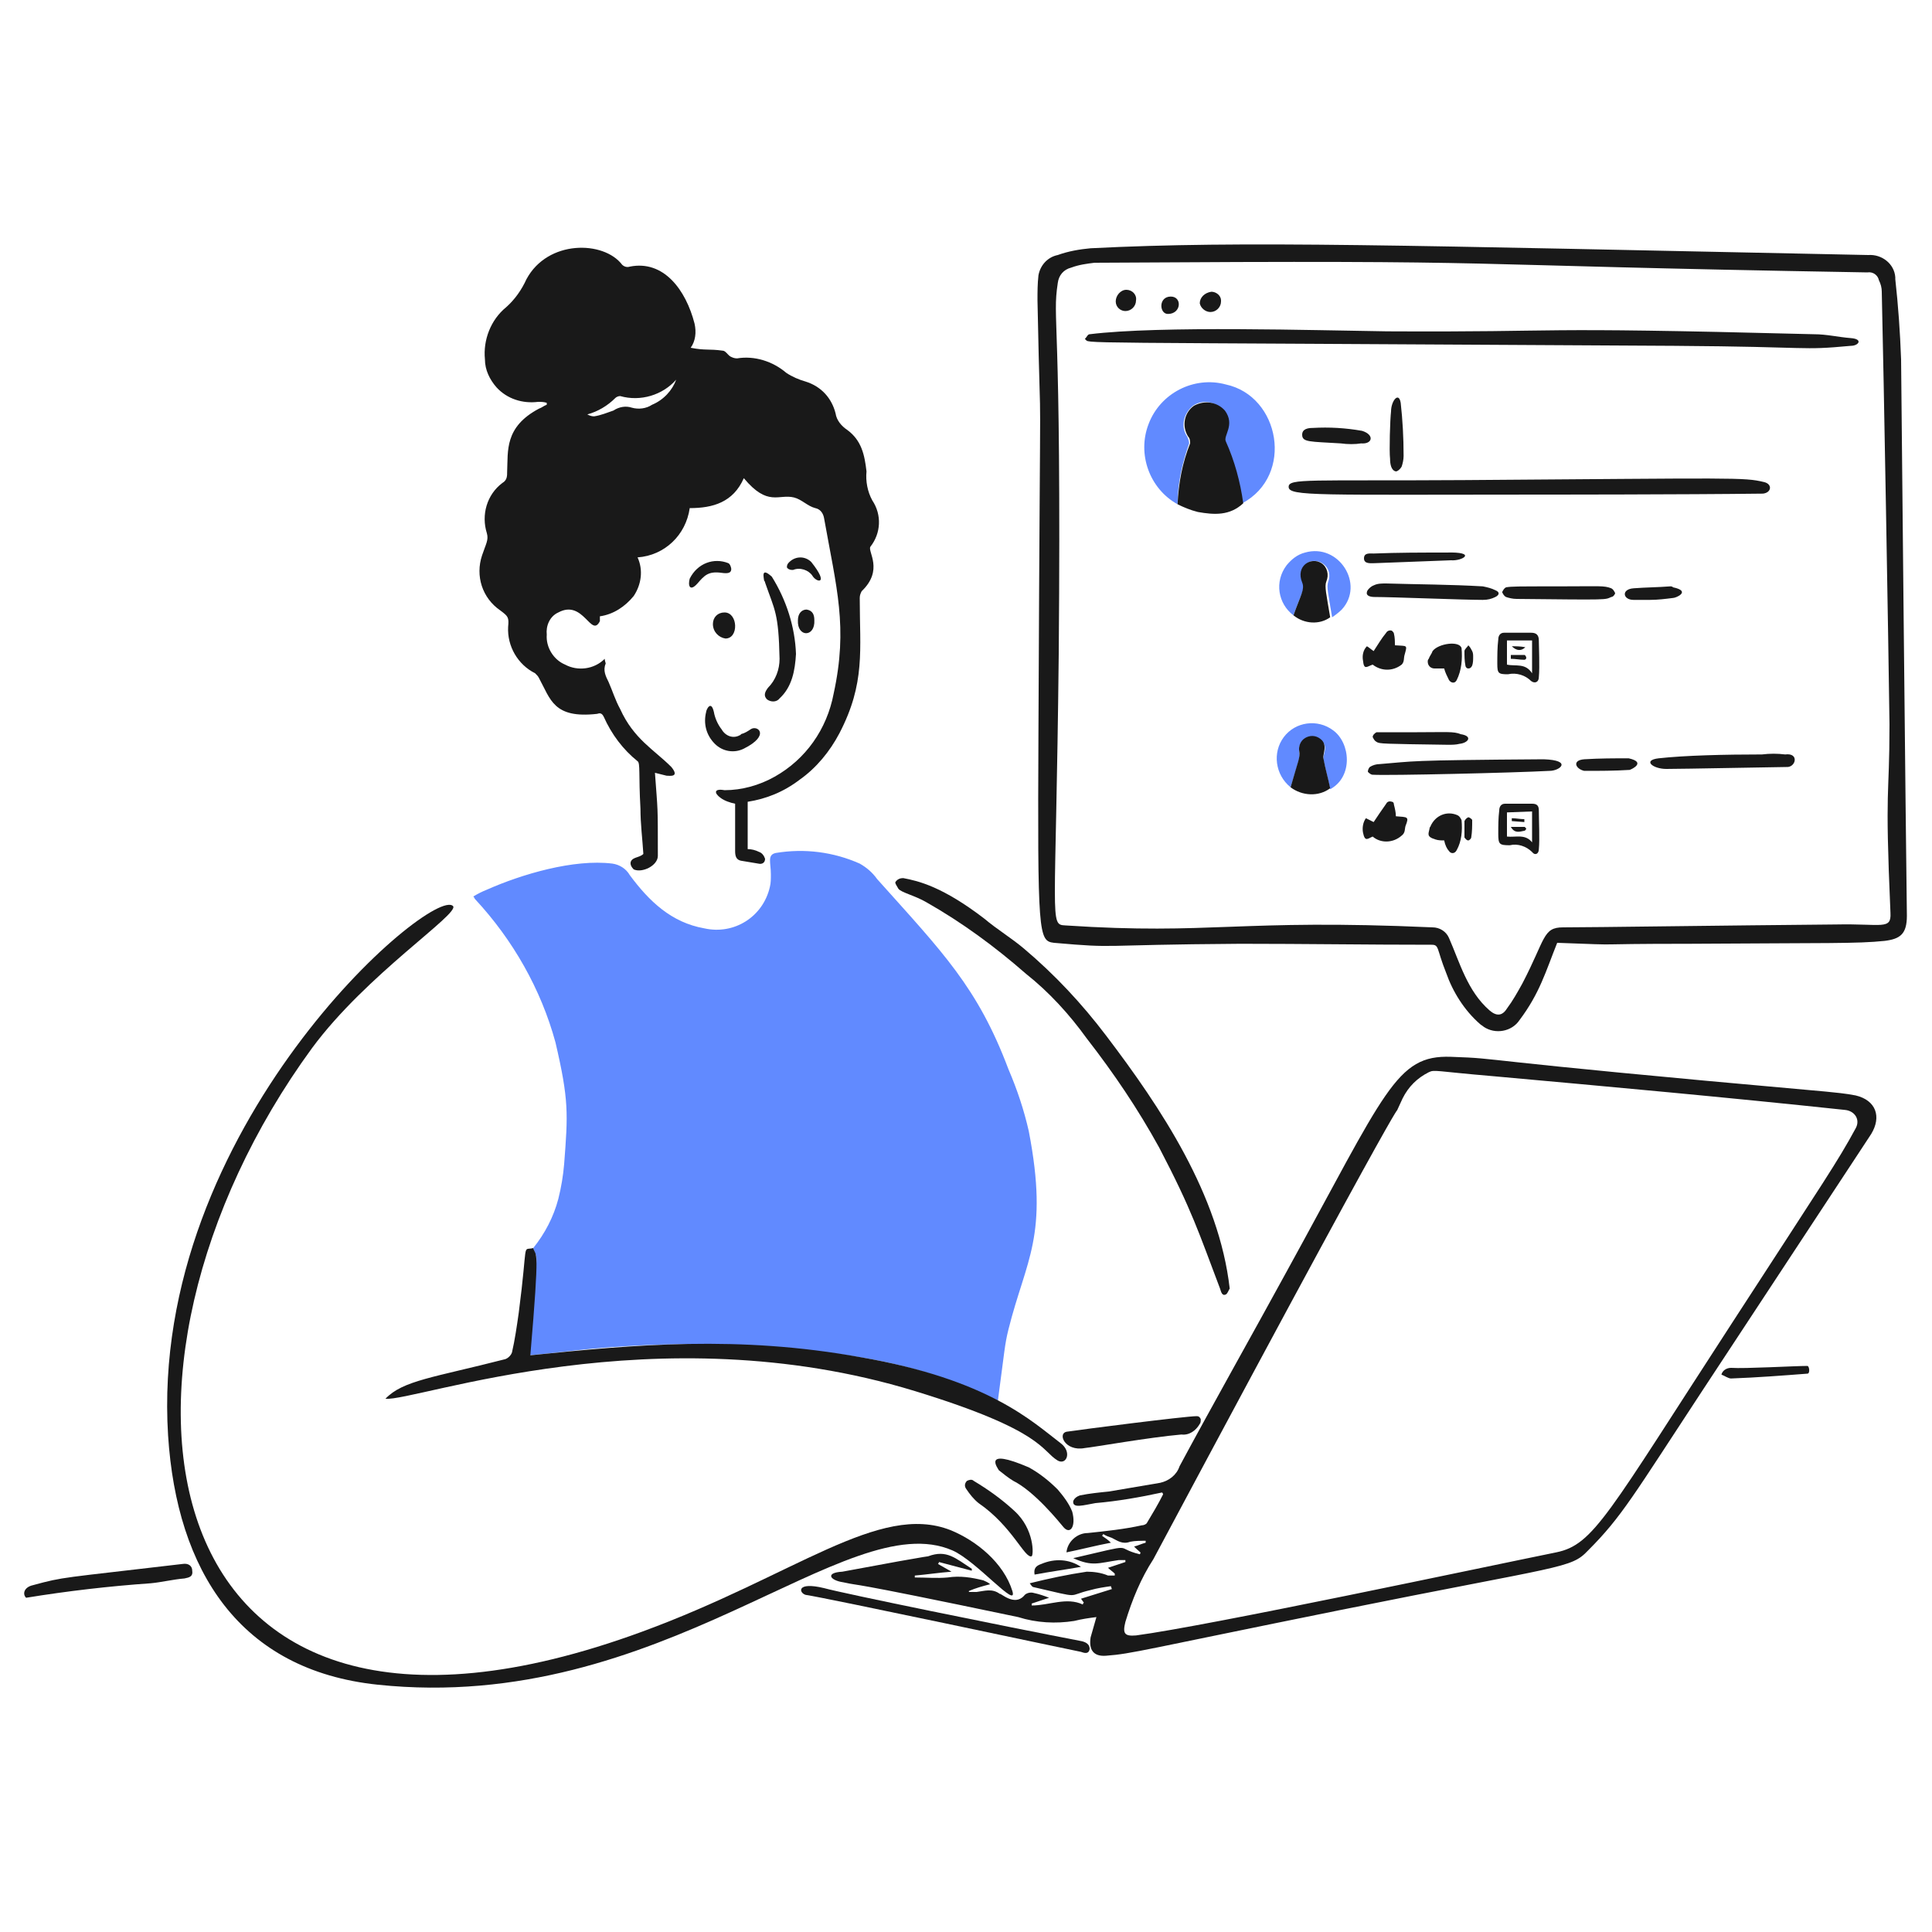 <?xml version="1.0" encoding="utf-8"?>
<!-- Generator: Adobe Illustrator 21.1.0, SVG Export Plug-In . SVG Version: 6.00 Build 0)  -->
<svg version="1.1" id="Layer_1" xmlns="http://www.w3.org/2000/svg" xmlns:xlink="http://www.w3.org/1999/xlink" x="0px" y="0px"
	 viewBox="0 0 200 200" style="enable-background:new 0 0 200 200;" xml:space="preserve">
<style type="text/css">
	.st0{fill:#618AFF;}
	.st1{fill:#191919;}
</style>
<path class="st0" d="M55.2,129.2c1.2-1.5,2.1-3.2,2.6-5.1c0.3-1.2,0.5-2.4,0.6-3.6c0.4-5.2,0.5-6.6-0.9-12.6
	c-1.5-5.5-4.4-10.6-8.3-14.8c-0.1-0.1-0.1-0.2-0.2-0.3c0.5-0.3,0.9-0.5,1.4-0.7c3.6-1.6,9-3.2,13-2.7c0.7,0.1,1.4,0.5,1.8,1.2
	c2,2.7,4.3,4.9,7.7,5.5c3.1,0.7,6.1-1.2,6.8-4.3c0.1-0.4,0.1-0.8,0.1-1.3c0-1.2-0.4-2,0.5-2.2c3-0.5,6-0.1,8.7,1.1
	c0.7,0.4,1.3,0.9,1.8,1.6c6.8,7.6,10.4,11.2,13.6,19.7c0.9,2.1,1.6,4.2,2.1,6.4c2.1,10.9-0.3,13.3-2.1,20.5
	c-0.4,1.6-0.4,2.2-1.1,7.4c-4.5-2.2-9.3-3.7-14.3-4.5c-9.1-1.5-18.3-1.7-27.5-0.9c-2.2,0.2-4.4,0.5-6.7,0.7c0-0.2,0-0.4,0-0.6
	C55.7,128.2,55.7,130.8,55.2,129.2z"/>
<path class="st1" d="M77.4,83v4.9c0.4,0,0.8,0.1,1.2,0.3c0.3,0.1,0.5,0.4,0.6,0.7c0,0.4-0.3,0.6-0.7,0.5c-0.6-0.1-1.2-0.2-1.8-0.3
	c-0.5-0.1-0.6-0.5-0.6-1c0-1.6,0-3.3,0-4.9c-0.5-0.1-1.1-0.3-1.5-0.6c-0.7-0.5-0.7-1,0.4-0.8c1.8,0,3.6-0.5,5.2-1.4
	c3.2-1.8,5.4-4.9,6.1-8.6c1.5-6.9,0.3-10.9-1-18.2c-0.1-0.5-0.4-0.9-0.9-1c-0.8-0.2-1.4-0.9-2.2-1.1c-1.6-0.4-2.7,1-5.2-2
	c-1.1,2.5-3.2,3.1-5.6,3.1c-0.4,2.8-2.6,4.9-5.4,5.1c0.6,1.3,0.4,2.8-0.4,4c-0.9,1.1-2.1,1.9-3.5,2.1c0,0.2,0,0.3,0,0.5
	c-0.9,1.8-1.7-2.3-4.3-0.9c-0.9,0.4-1.3,1.4-1.2,2.3c-0.1,1.3,0.7,2.6,1.9,3.1c1.3,0.7,3,0.5,4.1-0.6c0,0.2,0.1,0.4,0.1,0.5
	c-0.3,0.7,0,1.3,0.3,1.9c0.4,0.9,0.7,1.9,1.2,2.8c1.4,3.1,3.5,4.2,5.3,6c0.9,1.1-0.2,0.9-0.5,0.9c-0.4-0.1-0.8-0.2-1.2-0.3
	c0.3,4.2,0.3,3.1,0.3,8.6c0,1-1.6,1.8-2.5,1.4c-0.2-0.2-0.4-0.5-0.3-0.8c0.2-0.5,0.9-0.4,1.3-0.8c-0.1-1.6-0.3-3.1-0.3-4.7
	c-0.2-3.5,0-4.7-0.3-4.9c-1.5-1.2-2.7-2.8-3.5-4.6c-0.2-0.4-0.4-0.4-0.7-0.3c-4.5,0.5-4.8-1.5-6-3.7c-0.1-0.2-0.2-0.3-0.4-0.5
	c-1.8-0.9-2.9-2.8-2.8-4.8c0.1-1,0-1.1-0.8-1.7c-1.9-1.3-2.6-3.6-1.9-5.7c0.4-1.2,0.7-1.6,0.5-2.3c-0.6-1.9,0-4,1.6-5.2
	c0.5-0.3,0.5-0.7,0.5-1.2c0.1-2.1-0.3-4.6,3.3-6.5c0.3-0.1,0.5-0.3,0.8-0.4c0-0.1,0-0.1,0-0.2c-0.3-0.1-0.6-0.1-0.9-0.1
	c-1.6,0.2-3.2-0.3-4.3-1.5c-0.7-0.8-1.2-1.8-1.2-2.9c-0.2-2,0.6-4.1,2.2-5.4c0.9-0.8,1.6-1.8,2.1-2.9c2.2-4.1,8-4,9.9-1.5
	c0.2,0.2,0.5,0.3,0.8,0.2c3.5-0.7,5.8,2.4,6.7,5.9c0.2,0.9,0.1,1.8-0.4,2.5c1.5,0.3,1.9,0.1,3.3,0.3c0.3,0,0.5,0.4,0.8,0.6
	c0.2,0.1,0.4,0.2,0.7,0.2c1.8-0.3,3.7,0.3,5.1,1.5c0.6,0.4,1.3,0.7,2,0.9c1.6,0.5,2.7,1.7,3.1,3.3c0.1,0.7,0.6,1.3,1.2,1.7
	c1.5,1.1,1.8,2.6,2,4.3c-0.1,1,0.1,2.1,0.6,3c1,1.5,0.9,3.4-0.2,4.8c-0.3,0.5,1.4,2.4-0.9,4.6c-0.1,0.2-0.2,0.4-0.2,0.7
	c0,5.4,0.6,8.8-2.1,14c-1,1.9-2.4,3.6-4.1,4.8C81.1,82,79.3,82.7,77.4,83z M70,39.3c-1.4,1.6-3.7,2.3-5.8,1.7
	c-0.2,0-0.4,0.1-0.5,0.2c-0.8,0.8-1.8,1.4-2.9,1.7c0.2,0.1,0.4,0.2,0.7,0.2c0.7-0.1,1.4-0.4,2-0.6c0.6-0.4,1.3-0.5,1.9-0.3
	c0.7,0.2,1.5,0.1,2.1-0.3C68.7,41.4,69.6,40.4,70,39.3z"/>
<path class="st1" d="M161.2,97.6c-1.2,3-1.8,5.2-3.9,8c-0.8,1.2-2.5,1.5-3.7,0.7c-0.1-0.1-0.3-0.2-0.4-0.3c-1.6-1.4-2.8-3.3-3.5-5.3
	c-1-2.5-0.7-2.9-1.5-2.9c-6.6,0-13.2-0.1-19.8-0.1c-15.4,0.1-12.4,0.5-19.3-0.1c-1.6-0.2-1.7-0.8-1.6-21.9
	c0.2-46.7,0.3-24.4-0.1-44.6c0-0.9,0-1.7,0.1-2.6c0.2-1.1,1-1.9,2-2.1c1.1-0.4,2.3-0.6,3.4-0.7c15.9-0.8,31.6-0.3,80.5,0.7
	c1.4-0.1,2.7,0.9,2.8,2.3c0,0.1,0,0.1,0,0.2c0.3,2.7,0.5,5.5,0.6,8.3c0,0.6,0.5,50.9,0.6,57.6c0,1.9-0.7,2.4-2.3,2.6
	c-2.9,0.3-5.8,0.2-20.2,0.3C163.2,97.7,169.3,97.9,161.2,97.6z M113.3,27.2c-0.8,0.1-1.6,0.2-2.4,0.5c-0.8,0.2-1.3,0.8-1.4,1.6
	c-0.6,4,0.4,2.7,0.1,38.4c-0.3,28.1-1,28,0.7,28.1c15.2,1,17.8-0.7,38,0.2c0.7,0,1.4,0.4,1.7,1.1c1.1,2.5,1.9,5.5,4.2,7.5
	c0.7,0.6,1.3,0.6,1.8-0.2c0.6-0.8,1.1-1.7,1.6-2.6c2.4-4.6,2.1-5.8,4.2-5.8c3.1,0,16.7-0.2,28.3-0.3c4.7-0.1,5.7,0.6,5.6-1.2
	c-0.6-13.6-0.1-11.6-0.1-19.5c-0.1-7.8-0.6-36.5-0.8-44.8c0-0.4-0.1-0.8-0.3-1.2c-0.1-0.5-0.6-0.9-1.2-0.8
	C146.4,27.4,159.8,26.9,113.3,27.2z"/>
<path class="st1" d="M106,165.2c0.2-0.3,0.7-0.4,1-0.3c0.5,0.1,1.1,0.3,1.6,0.5l-1.8,0.6c0,0.1,0,0.1,0,0.2c1.8,0,3.6-0.9,5.3-0.1
	c0-0.1,0-0.1,0.1-0.2c-0.1-0.1-0.2-0.3-0.3-0.4l3.2-1l-0.1-0.3c-0.7,0.1-1.4,0.2-2.1,0.4c-2.6,0.6-0.7,0.9-5.9-0.3
	c-0.1,0-0.2-0.1-0.4-0.4c2-0.5,3.9-0.9,5.9-1.2c0.7,0,1.5,0.1,2.2,0.4c0.2,0,0.5,0,0.7,0c0-0.1,0-0.1,0-0.2
	c-0.2-0.2-0.5-0.4-0.7-0.6c0.6-0.2,1.2-0.4,1.8-0.6c0-0.1,0-0.1,0-0.2c-0.2,0-0.5,0-0.7,0c-2.1,0.3-2.7,0.7-4.7-0.2
	c6.9-1.6,4-1.1,6.9-0.4c0.1-0.3,0.2,0-0.6-0.8c0.4-0.1,0.8-0.3,1.2-0.4l0-0.2c-0.5,0-1.1,0-1.6,0.1c-0.8,0.3-1.3-0.1-1.9-0.4
	c-0.3-0.1-0.6-0.2-0.9-0.4c0,0.1-0.1,0.1-0.1,0.2c0.3,0.2,0.6,0.4,0.9,0.7c-1.6,0.3-3.1,0.7-4.6,1c0.1-1.1,1.1-2,2.2-2
	c1.9-0.2,3.8-0.4,5.6-0.8c0.2,0,0.4-0.1,0.5-0.2c0.6-1,1.2-2,1.7-3c0-0.1-0.1-0.2-0.1-0.2c-2.3,0.5-4.6,0.9-6.9,1.1
	c-1.2,0.2-2.4,0.6-2.3-0.2c0.1-0.3,0.4-0.5,0.7-0.6c1-0.2,2-0.3,3-0.4c1.8-0.3,3.5-0.6,5.3-0.9c0.9-0.2,1.7-0.8,2-1.7
	c3-5.6,8-14.5,11-20c10.4-18.9,11.4-22.6,17.1-22.4c5.8,0.2,0.5,0.2,38.8,3.6c1,0.1,2.1,0.2,3.1,0.4c2.1,0.5,2.7,2.2,1.6,4
	c-0.8,1.2,1.2-1.8-17.5,26.6c-7.1,10.8-8.3,13-11.8,16.5c-1.8,1.9-2.5,1.5-25.8,6.2c-20.3,4.1-21.4,4.5-24.1,4.7
	c-1.3,0.1-1.8-0.6-1.6-1.9c0.2-0.7,0.4-1.4,0.6-2.1c-0.8,0.1-1.5,0.2-2.3,0.4c-1.9,0.3-3.9,0.2-5.8-0.4c-19.1-4-15.8-3.1-18.1-3.6
	c-1.4-0.2-1.9-1-0.1-1.1c10.7-2,8.6-1.5,8.9-1.6c1.9-0.7,2.8,0.2,4.5,1.3c0,0.1,0,0.1,0,0.2l-3.4-0.9c0,0.1-0.1,0.2-0.1,0.2
	c0.5,0.3,0.9,0.5,1.4,0.8c-1.3,0.1-2.6,0.3-3.8,0.4l0,0.2c1.2,0,2.3,0.1,3.4,0c1.3-0.2,2.5,0,3.7,0.3c0.2,0.1,0.5,0.2,0.7,0.4
	c-0.8,0.2-1.5,0.4-2.2,0.7c0,0,0,0.1,0,0.1c0.3,0,0.6,0,0.8,0c0.8-0.1,1.6-0.4,2.4,0.2C103.6,164.9,105,166.3,106,165.2z
	 M117.6,169.3c7.5-1,36.1-7.1,43.5-8.6c3.9-0.8,5.3-3.9,18.3-23.9c9.6-14.8,10.8-16.5,12.7-20c0.5-0.9-0.1-1.8-1.1-1.9
	c-12.2-1.3-24.3-2.4-36.5-3.5c-5.9-0.5-6-0.7-6.6-0.4c-1.2,0.6-2.1,1.5-2.7,2.7c-2.5,5.3,6.3-12.4-25.8,47.7c-1.3,2-2.2,4.2-2.9,6.5
	C116.2,169.1,116.4,169.4,117.6,169.3L117.6,169.3z"/>
<path class="st1" d="M39.1,174.4c-14.3-1.5-20.8-11.8-21.7-25.8c-2-31.9,27.4-57,29.5-54.8c0.7,0.8-9,7.1-14.6,14.7
	c-24.2,33.1-18,79.6,34.2,60.4c15.8-5.8,24.5-13.4,31.9-10.5c2.7,1.1,5.5,3.4,6.4,6.3c0.6,2-3.7-3.1-6.2-4.2
	C87.6,155.7,68.6,177.5,39.1,174.4z"/>
<path class="st1" d="M55.2,129.2c0.3,1,0.7-0.6-0.3,11.1c10.7-1.1,21.5-2.1,34.2,0.2c13.3,2.3,17.8,6.7,20.7,8.9
	c1.2,0.9,0.6,2.3-0.3,1.8c-1.7-1-1.4-3.1-14.8-7.2c-26.8-8.2-51.7,1.1-54.8,0.8c1.8-1.9,5-2.2,12.4-4.1c0.3-0.1,0.6-0.4,0.7-0.7
	c0.3-1.3,0.5-2.7,0.7-4.1C54.7,128.2,54,129.5,55.2,129.2z"/>
<path class="st1" d="M127.3,133.4c-0.1,0.1-0.2,0.5-0.4,0.6c-0.4,0.2-0.5-0.3-0.6-0.6c-2.2-5.8-2.9-8.1-6.3-14.6
	c-2.2-4-4.7-7.7-7.5-11.3c-1.8-2.5-3.9-4.8-6.3-6.7c-3.2-2.8-6.6-5.3-10.3-7.4c-1.2-0.7-2.6-1-2.9-1.4c-0.1-0.2-0.4-0.6-0.3-0.7
	c0.2-0.3,0.5-0.4,0.8-0.4c1.6,0.3,4.1,0.9,8.4,4.2c1.3,1.1,2.8,2,4.1,3.1c3.2,2.7,6,5.7,8.5,9C120.2,114.7,126.2,123.7,127.3,133.4z
	"/>
<path class="st1" d="M112,169.9c0.4,0.1,0.8,0.3,0.8,0.8c-0.1,0.6-0.6,0.4-0.9,0.3c-2-0.4-26.4-5.6-28.5-5.9c-0.7-0.2-1-1.4,1.9-0.7
	C87.5,165,103.7,168.3,112,169.9z"/>
<path class="st1" d="M110.5,148.2c1.3-0.2,12.2-1.6,13.4-1.6c0.2,0,0.3,0.1,0.4,0.3c0,0.2,0,0.4-0.1,0.5c-0.4,0.7-1.1,1.2-1.9,1.1
	c-3.4,0.3-9,1.3-10,1.4C110.2,150.3,109.4,148.3,110.5,148.2z"/>
<path class="st1" d="M2.7,165.4c-0.4-0.4-0.2-1.1,0.7-1.3c3.3-0.9,2.8-0.7,15.5-2.2c0.6-0.1,1,0.2,1,0.7c0.1,0.6-0.3,0.7-0.8,0.8
	c-1.2,0.1-2.4,0.4-3.5,0.5C11.3,164.2,7,164.7,2.7,165.4z"/>
<path class="st1" d="M82.4,67.7c-0.1,1.7-0.4,3.4-1.7,4.6c-0.3,0.4-0.9,0.4-1.3,0.1c-0.4-0.4-0.2-0.8,0.1-1.2c0.8-0.8,1.2-1.9,1.2-3
	c-0.1-4.8-0.5-5-1.5-7.9c0-0.1-0.1-0.2-0.1-0.2c0-0.2-0.4-1.5,0.8-0.4C81.4,62.1,82.3,64.9,82.4,67.7z"/>
<path class="st1" d="M106.5,151.9c1.1,0.6,2.1,1.4,3,2.3c0.6,0.7,1.2,1.5,1.5,2.3c0.4,1.5-0.2,2.4-0.9,1.6c-0.5-0.6-3-3.7-5.2-4.8
	c-0.5-0.3-1-0.7-1.5-1.1C103.3,152,101.6,149.8,106.5,151.9z"/>
<path class="st1" d="M106.8,161.1c-0.7,0.3-2-3.1-5.5-5.5c-0.5-0.4-0.9-0.9-1.3-1.5c-0.2-0.3-0.1-0.6,0.1-0.8c0.2-0.1,0.5-0.2,0.7,0
	c1.5,0.9,2.9,1.9,4.2,3.1C107.1,158.3,107,161,106.8,161.1z"/>
<path class="st1" d="M77,77.5c-1,0.5-2.2,0.3-3-0.5c-0.9-0.9-1.2-2.1-0.9-3.3c0-0.2,0.5-1.3,0.8,0c0.1,0.6,0.4,1.3,0.8,1.8
	c0.4,0.7,1.2,1,1.9,0.6c0,0,0.1,0,0.1-0.1c0.4-0.1,0.7-0.3,1-0.5C78.4,75,79.8,76.1,77,77.5z"/>
<path class="st1" d="M187.1,141.4c0.2,0,0.3,0.8,0,0.8c-2.6,0.2-5.2,0.4-7.9,0.5c-0.3,0-0.7-0.3-1-0.4c0.1-0.4,0.5-0.7,1-0.7
	C180.6,141.7,185.8,141.4,187.1,141.4z"/>
<path class="st1" d="M75.4,58.3c0.2,0.1,0.3,0.5,0.3,0.6c0,0.4-0.3,0.5-1,0.4c-1.4-0.2-1.8,0.3-2.5,1.1c-0.8,0.9-1,0.2-0.8-0.5
	C72.2,58.3,73.9,57.7,75.4,58.3z"/>
<path class="st1" d="M75.1,66.1c-0.7-0.1-1.3-0.7-1.3-1.5c0-0.7,0.5-1.2,1.2-1.2C76.4,63.4,76.5,66.1,75.1,66.1z"/>
<path class="st1" d="M84.1,59.6c-0.4-0.6-1.3-0.9-2-0.6c-0.2,0-0.4,0-0.6-0.2c-0.1-0.1,0-0.4,0.1-0.5c0.6-0.7,1.6-0.8,2.3-0.2
	c0,0,0,0,0.1,0.1C85.9,60.6,84.5,60.3,84.1,59.6z"/>
<path class="st1" d="M111.9,162.2c-1.7,0.3-3.2,0.5-4.8,0.8c-0.1-0.6,0.1-0.9,0.7-1.1C109.2,161.3,110.7,161.4,111.9,162.2z"/>
<path class="st1" d="M82.6,64.2c0-0.7,0.4-1.1,0.9-1.1c0.6,0.1,0.8,0.5,0.8,1.1C84.4,66,82.5,66,82.6,64.2z"/>
<path class="st1" d="M112.3,35.1c0.2-0.2,0.3-0.5,0.5-0.5c7.3-0.9,23.4-0.4,30.8-0.3c19.7,0.1,13.3-0.5,44.2,0.3
	c1.3,0,2.5,0.3,3.8,0.4c1.3,0.1,0.8,0.8,0,0.8c-5.4,0.5-3.6,0.1-18.3,0C107.4,35.4,113.2,35.6,112.3,35.1z"/>
<path class="st0" d="M121.9,52.2c-2.9-1.6-4.2-5.2-3-8.3c1.2-3.2,4.7-5,8-4.1c5.6,1.2,7.1,9.4,1.7,12.3c-0.3-2.2-0.9-4.4-1.8-6.4
	c-0.3-0.7,1-1.7-0.1-3.2c-0.8-0.9-2.2-1.2-3.2-0.5c-1,0.8-1.3,2.2-0.6,3.2c0.1,0.2,0.2,0.5,0.2,0.7C122.4,47.9,121.9,50,121.9,52.2z
	"/>
<path class="st1" d="M159.6,51.2c-23.1,0-26.2,0.2-26.2-0.8c0-0.9,2.1-0.6,18.1-0.7c28.4-0.2,29-0.3,31.1,0.2
	c0.9,0.2,0.8,1.1-0.1,1.2C174.3,51.2,159.5,51.2,159.6,51.2z"/>
<path class="st1" d="M121.9,52.2c0.1-2.2,0.5-4.3,1.3-6.3c0-0.2,0-0.5-0.2-0.7c-0.7-1.1-0.4-2.5,0.6-3.2c1.1-0.6,2.4-0.4,3.2,0.5
	c1.1,1.5-0.2,2.6,0.1,3.2c0.9,2,1.5,4.2,1.8,6.4c-1.4,1.3-3,1.2-4.7,0.9C123.2,52.8,122.5,52.5,121.9,52.2z"/>
<path class="st1" d="M160.4,79.8c-3.7,0.2-16.6,0.5-18.3,0.4c-0.2,0-0.4-0.2-0.5-0.3c0-0.2,0.1-0.4,0.2-0.5c0.3-0.2,0.7-0.3,1-0.3
	c3.8-0.3,2.4-0.4,17-0.5C162.8,78.7,161.5,79.8,160.4,79.8z"/>
<path class="st0" d="M133.6,81.5c-1.6-1.3-1.9-3.6-0.7-5.2c1.2-1.6,3.5-1.9,5.1-0.7c0,0,0,0,0,0c1.8,1.3,2.1,4.8-0.3,6.1
	c-0.2-1-0.5-2.1-0.7-3.1c-0.1-0.4,0.6-1.4-0.3-2c-0.5-0.4-1.1-0.4-1.6-0.1c-0.5,0.3-0.7,0.8-0.6,1.4
	C134.6,78.3,134.5,78.6,133.6,81.5z"/>
<path class="st0" d="M133.9,63.7c-1.6-1.2-2-3.5-0.7-5.2c0.5-0.6,1.1-1.1,1.9-1.3c3.5-1,6.2,3.3,3.8,5.9c-0.3,0.3-0.7,0.6-1,0.8
	c-0.4-2.5-0.6-3.1-0.4-3.7c0.3-0.8,0-1.6-0.8-2c-0.5-0.2-1.1-0.2-1.5,0.2c-0.5,0.5-0.6,1.2-0.3,1.9C135.1,61,134.6,61.7,133.9,63.7z
	"/>
<path class="st1" d="M142.3,61.8c-0.4,0-0.9-0.1-0.8-0.5c0-0.2,0.4-0.6,0.7-0.7c0.4-0.2,0.8-0.2,1.3-0.2c3.3,0.1,6.6,0.1,10,0.3
	c0.5,0.1,0.9,0.2,1.3,0.4c0.5,0.2,0.4,0.5,0,0.7c-0.4,0.2-0.8,0.3-1.3,0.3C151.5,62.1,144.1,61.8,142.3,61.8z"/>
<path class="st1" d="M172.5,79.6c-1.4,0-2.5-0.9-0.8-1.1c2.7-0.3,6.8-0.4,10.7-0.4c0.8-0.1,1.6-0.1,2.4,0c1.5-0.2,1.1,1.4,0.1,1.3
	C184.2,79.4,174.2,79.6,172.5,79.6z"/>
<path class="st1" d="M133.6,81.5c0.8-2.8,1-3.1,0.9-3.7c-0.1-0.5,0.1-1.1,0.6-1.4c0.5-0.3,1.1-0.3,1.6,0.1c0.8,0.6,0.2,1.6,0.3,2
	c0.2,1.1,0.5,2.1,0.7,3.1C136.5,82.5,134.8,82.4,133.6,81.5z"/>
<path class="st1" d="M133.9,63.7c0.7-2,1.2-2.7,0.9-3.4c-0.7-1.7,0.9-2.7,2-2c0.6,0.4,0.8,1.2,0.5,1.9c-0.2,0.5,0,1.3,0.4,3.7
	C136.6,64.7,135,64.6,133.9,63.7z"/>
<path class="st1" d="M161.3,60.7c4.4,0,4.7-0.1,5.5,0.2c0.2,0.1,0.3,0.3,0.4,0.5c0,0.1-0.2,0.4-0.4,0.4c-0.7,0.3-0.1,0.3-9.8,0.2
	c-0.4,0-0.8-0.1-1.1-0.2c-0.2-0.1-0.3-0.3-0.4-0.5c0.1-0.2,0.2-0.4,0.4-0.5C156.5,60.7,157,60.7,161.3,60.7
	C161.3,60.7,161.3,60.7,161.3,60.7z"/>
<path class="st1" d="M159.3,70.1c0,0.5-0.4,0.7-0.8,0.4c-0.6-0.6-1.5-0.9-2.4-0.7c-1,0-1.1-0.1-1.1-1.1c0-0.8,0-1.7,0.1-2.5
	c0-0.4,0.2-0.7,0.6-0.7c0,0,0.1,0,0.1,0c0.9,0,1.8,0,2.7,0c0.5,0,0.8,0.2,0.8,0.8C159.3,66.9,159.4,69,159.3,70.1z M158.6,69.7v-3.4
	H156v2.5C156.9,69,157.9,68.6,158.6,69.7z"/>
<path class="st1" d="M159.3,87.9c0,0.5-0.4,0.7-0.7,0.3c-0.6-0.6-1.5-0.9-2.3-0.7c-1.1,0-1.2-0.1-1.2-1.2c0-0.8,0-1.6,0.1-2.4
	c0-0.4,0.2-0.7,0.6-0.7c0,0,0.1,0,0.1,0c0.9,0,1.8,0,2.7,0c0.5,0,0.7,0.2,0.7,0.7C159.3,84.9,159.4,86.9,159.3,87.9z M156,84.1v2.5
	c0.9,0.1,1.9-0.3,2.6,0.6v-3.2L156,84.1z"/>
<path class="st1" d="M146.7,75.8c3,0,3.8-0.1,4.5,0.2c1.3,0.2,0.8,0.9-0.1,1c-0.4,0.1-0.8,0.1-1.2,0.1c-6.8-0.1-7.1-0.1-7.4-0.3
	c-0.2-0.1-0.3-0.3-0.4-0.5c0-0.2,0.2-0.4,0.4-0.5C142.9,75.8,143,75.8,146.7,75.8z"/>
<path class="st1" d="M142.1,86.6c-0.5,0.2-0.8,0.6-1-0.4c-0.1-0.5,0-1.1,0.3-1.5c0.2,0.1,0.4,0.2,0.8,0.4c0.4-0.6,0.8-1.2,1.3-1.9
	c0.1-0.2,0.3-0.3,0.6-0.2c0.1,0,0.2,0.1,0.2,0.3c0.1,0.4,0.2,0.8,0.2,1.2c1.2,0.1,1.4,0,1,1c-0.1,0.3,0,0.7-0.4,1
	C144.2,87.3,142.9,87.3,142.1,86.6z"/>
<path class="st1" d="M142.1,68.8c-0.6,0.2-0.9,0.6-1-0.4c-0.1-0.5,0-1.1,0.4-1.5c0.2,0.1,0.4,0.3,0.7,0.5c0.4-0.6,0.8-1.3,1.3-1.9
	c0.1-0.2,0.4-0.3,0.6-0.2c0.1,0.1,0.2,0.2,0.2,0.3c0.1,0.4,0.1,0.8,0.1,1.2c1.3,0.1,1.3-0.1,1,1c-0.1,0.3,0,0.7-0.3,1
	C144.2,69.5,143,69.5,142.1,68.8z"/>
<path class="st1" d="M150.2,58c-2.6,0.1-5.3,0.2-7.9,0.3c-0.4,0-1.1,0.1-1.1-0.5c0-0.6,0.6-0.5,1-0.5c2.5-0.1,5-0.1,7.5-0.1
	C153,57.1,151.4,58.1,150.2,58z"/>
<path class="st1" d="M138.8,45.9c-3.2-0.2-4-0.1-4-0.9c0-0.6,0.6-0.7,1.1-0.7c1.7-0.1,3.4,0,5.1,0.3c1.3,0.4,1.1,1.4-0.1,1.3
	C140.3,46,139.5,46,138.8,45.9z"/>
<path class="st1" d="M149.5,87c-0.3,0-0.6,0-0.9-0.1c-1-0.3-0.7-0.6-0.6-1.2c0-0.1,0.1-0.1,0.1-0.2c0.5-1.1,1.7-1.6,2.8-1.1
	c0.2,0.1,0.3,0.3,0.4,0.5c0.1,1.1,0,2.2-0.5,3.1c-0.2,0.4-0.6,0.4-0.8,0.1C149.8,87.9,149.6,87.5,149.5,87z"/>
<path class="st1" d="M144,42.6c0-1.1,0.8-2.1,1-0.9c0.2,1.8,0.3,3.6,0.3,5.5c0,0.4-0.1,0.8-0.2,1.1c-0.1,0.2-0.4,0.5-0.6,0.5
	c-0.5-0.1-0.6-0.8-0.6-1.3C143.8,46.7,143.9,43.4,144,42.6z"/>
<path class="st1" d="M149.5,69.2c-0.3,0-0.7,0-1,0c-0.4,0-0.7-0.3-0.7-0.7c0-0.1,0-0.2,0.1-0.3c0.1-0.3,0.3-0.5,0.4-0.8
	c0.6-0.8,2.8-1.1,3-0.3c0.1,1.1,0,2.3-0.5,3.3c-0.2,0.4-0.6,0.3-0.8,0C149.8,70,149.6,69.6,149.5,69.2z"/>
<path class="st1" d="M168.6,78.5c1.8,0.4,0.4,1.1,0.1,1.2c-1.6,0.1-3.1,0.1-4.7,0.1c-0.9-0.2-1.3-1.1,0-1.2
	C165.6,78.5,167.1,78.5,168.6,78.5z"/>
<path class="st1" d="M170.8,62.1c-0.6,0-1.1,0-1.7,0c-1.1,0-1.3-1.1,0-1.2c1.3-0.1,2.5-0.1,3.8-0.2c0.1,0,0.2,0,0.3,0.1
	c1.9,0.4,0.3,1.1,0,1.1C172.4,62,171.6,62.1,170.8,62.1z"/>
<path class="st1" d="M117.6,31.1c0,0.6-0.5,1.1-1.1,1.1c-0.5,0-1-0.4-1-1c0-0.6,0.5-1.2,1.1-1.2C117.2,30,117.7,30.5,117.6,31.1z"/>
<path class="st1" d="M125.3,32.3c-0.5,0-1-0.4-1.1-0.9c0-0.6,0.5-1.1,1.2-1.2c0.5,0,1,0.4,1,0.9c0,0,0,0,0,0.1
	C126.4,31.8,125.9,32.3,125.3,32.3z"/>
<path class="st1" d="M120.9,32.5c-0.9,0-1-1.8,0.3-1.8C122.4,30.7,122.3,32.5,120.9,32.5z"/>
<path class="st1" d="M152.5,68c0,0.3,0,0.6-0.1,0.9c-0.1,0.2-0.2,0.3-0.4,0.3c-0.2,0-0.3-0.2-0.3-0.3c-0.1-0.5-0.1-1-0.1-1.5
	c0-0.2,0.3-0.4,0.4-0.6c0.2,0.2,0.3,0.4,0.4,0.6C152.5,67.6,152.5,67.8,152.5,68z"/>
<path class="st1" d="M151.6,85c0.1-0.2,0.2-0.3,0.4-0.4c0.1,0,0.4,0.2,0.4,0.3c0,0.6,0,1.2-0.1,1.8c0,0.1-0.2,0.3-0.3,0.3
	c-0.2,0-0.3-0.2-0.4-0.3C151.6,86.1,151.6,85.5,151.6,85z"/>
<path class="st1" d="M156.4,67.8c0.5,0,1,0,1.4,0c0.1,0,0.2,0.2,0.2,0.3c0,0.1-0.1,0.2-0.2,0.2c-0.5,0-0.9-0.1-1.4-0.1V67.8z"/>
<path class="st1" d="M156.5,66.9c0.4,0,0.9,0,1.4,0.1C157.5,67.4,157,67.4,156.5,66.9z"/>
<path class="st1" d="M156.4,85.6c0.5,0,1,0,1.4,0c0.1,0,0.2,0.2,0.2,0.2s-0.1,0.2-0.2,0.2C157.3,86.1,156.8,86.3,156.4,85.6z"/>
<path class="st1" d="M157.8,85.1l-1.3-0.1c0-0.1,0-0.2,0-0.3c0.4,0,0.9,0.1,1.3,0.1C157.8,84.9,157.8,85,157.8,85.1z"/>
</svg>
